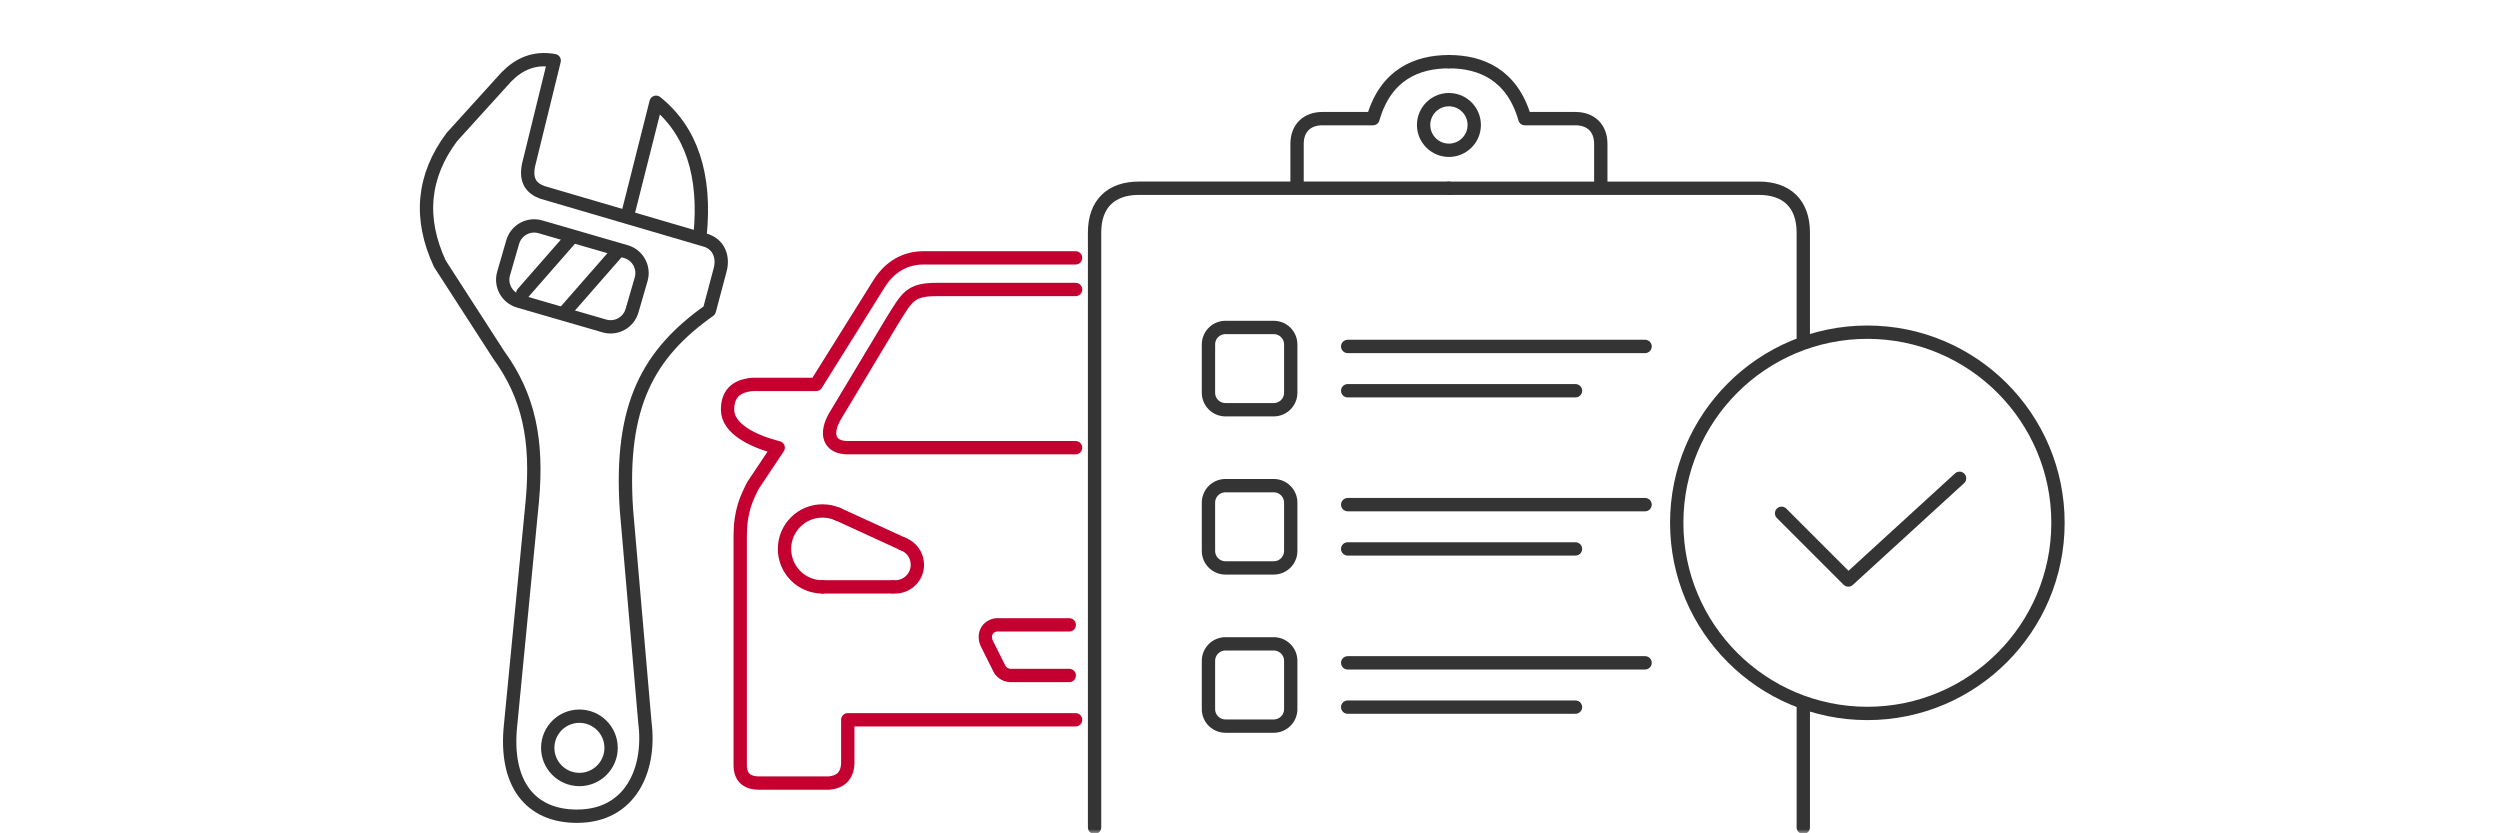 <svg width="300" height="100" viewBox="0 0 300 100" fill="none" xmlns="http://www.w3.org/2000/svg">
<mask id="mask0_196_11261" style="mask-type:alpha" maskUnits="userSpaceOnUse" x="0" y="0" width="300" height="100">
<rect width="300" height="100" fill="#D9D9D9"/>
</mask>
<g mask="url(#mask0_196_11261)">
<path d="M173.872 7.402C170.075 7.402 166.278 8.92 164.76 14.236H158.685C156.877 14.236 155.647 15.343 155.647 17.273V21.829" stroke="#343434" stroke-width="1.6" stroke-miterlimit="79.84" stroke-linecap="round" stroke-linejoin="round"/>
<path d="M173.871 7.402C177.668 7.402 181.464 8.92 182.983 14.236H189.058C190.866 14.236 192.095 15.343 192.095 17.273V21.829" stroke="#343434" stroke-width="1.6" stroke-miterlimit="79.84" stroke-linecap="round" stroke-linejoin="round"/>
<path d="M173.872 22.588H136.664C133.351 22.588 131.349 24.438 131.349 27.903V99.281" stroke="#343434" stroke-width="1.6" stroke-miterlimit="79.84" stroke-linecap="round" stroke-linejoin="round"/>
<path d="M173.871 22.589H211.079C214.391 22.589 216.394 24.44 216.394 27.905V40.477" stroke="#343434" stroke-width="1.6" stroke-miterlimit="79.84" stroke-linecap="round" stroke-linejoin="round"/>
<path d="M216.395 84.802V99.281" stroke="#343434" stroke-width="1.6" stroke-miterlimit="79.84" stroke-linecap="round" stroke-linejoin="round"/>
<path fill-rule="evenodd" clip-rule="evenodd" d="M224.082 39.862C236.71 39.862 246.958 50.11 246.958 62.737C246.958 75.365 236.71 85.613 224.082 85.613C211.455 85.613 201.207 75.365 201.207 62.737C201.207 50.11 211.455 39.862 224.082 39.862Z" stroke="#343434" stroke-width="1.6" stroke-miterlimit="79.84"/>
<path d="M213.789 61.595L221.796 69.601L235.146 57.395" stroke="#343434" stroke-width="1.6" stroke-miterlimit="79.84" stroke-linecap="round" stroke-linejoin="round"/>
<path d="M129.07 30.942H110.846C108.568 30.942 106.773 32.045 105.531 33.979L97.937 46.128H90.344C88.149 46.298 87.309 47.433 87.307 49.166C87.307 51.444 90.344 52.962 93.381 53.722L90.344 58.278C89.585 59.796 88.825 61.315 88.825 64.352V91.689C88.786 93.207 89.546 93.966 91.103 93.967H99.456C100.922 93.851 101.639 93.053 101.734 91.689V86.373H129.07" stroke="#C3002F" stroke-width="1.6" stroke-miterlimit="79.84" stroke-linecap="round" stroke-linejoin="round"/>
<path d="M129.071 53.722H101.734C99.515 53.722 98.945 52.096 100.216 49.925L107.05 38.535C108.836 35.694 109.173 34.739 112.365 34.739H129.071" stroke="#C3002F" stroke-width="1.6" stroke-miterlimit="79.84" stroke-linecap="round" stroke-linejoin="round"/>
<path d="M98.697 70.427C96.182 70.427 94.139 68.386 94.139 65.871C94.139 63.356 96.182 61.315 98.697 61.315C99.353 61.315 99.977 61.454 100.54 61.704" stroke="#C3002F" stroke-width="1.6" stroke-miterlimit="79.84" stroke-linecap="round" stroke-linejoin="round"/>
<path d="M108.304 65.26C109.342 65.622 110.087 66.609 110.087 67.77C110.087 69.237 108.896 70.427 107.429 70.427C107.365 70.427 107.302 70.425 107.24 70.42" stroke="#C3002F" stroke-width="1.6" stroke-miterlimit="79.84" stroke-linecap="round" stroke-linejoin="round"/>
<path d="M100.513 61.683L108.468 65.331" stroke="#C3002F" stroke-width="1.6" stroke-miterlimit="79.84" stroke-linecap="round" stroke-linejoin="round"/>
<path d="M107.05 70.427H98.697" stroke="#C3002F" stroke-width="1.6" stroke-miterlimit="79.84" stroke-linecap="round" stroke-linejoin="round"/>
<path d="M128.311 74.983H119.958C118.602 74.864 117.854 76.068 118.439 77.261L119.958 80.298C120.265 80.774 120.715 81.09 121.477 81.057H128.311" stroke="#C3002F" stroke-width="1.6" stroke-miterlimit="79.84" stroke-linecap="round" stroke-linejoin="round"/>
<path fill-rule="evenodd" clip-rule="evenodd" d="M145.016 41.333V47.13C145.016 48.254 145.929 49.167 147.053 49.167H152.851C153.975 49.167 154.888 48.254 154.888 47.13V41.333C154.888 40.21 153.975 39.296 152.851 39.296H147.053C145.929 39.296 145.016 40.21 145.016 41.333Z" stroke="#343434" stroke-width="1.6" stroke-miterlimit="79.84"/>
<path fill-rule="evenodd" clip-rule="evenodd" d="M145.016 60.315V66.112C145.016 67.236 145.929 68.149 147.053 68.149H152.851C153.975 68.149 154.888 67.236 154.888 66.112V60.315C154.888 59.191 153.975 58.278 152.851 58.278H147.053C145.929 58.278 145.016 59.191 145.016 60.315Z" stroke="#343434" stroke-width="1.6" stroke-miterlimit="79.84"/>
<path fill-rule="evenodd" clip-rule="evenodd" d="M145.016 79.299V85.096C145.016 86.22 145.929 87.133 147.053 87.133H152.851C153.975 87.133 154.888 86.22 154.888 85.096V79.299C154.888 78.176 153.975 77.262 152.851 77.262H147.053C145.929 77.262 145.016 78.176 145.016 79.299Z" stroke="#343434" stroke-width="1.6" stroke-miterlimit="79.84"/>
<path d="M161.722 41.572H197.411" stroke="#343434" stroke-width="1.6" stroke-miterlimit="79.84" stroke-linecap="round" stroke-linejoin="round"/>
<path d="M161.722 46.888H189.058" stroke="#343434" stroke-width="1.6" stroke-miterlimit="79.84" stroke-linecap="round" stroke-linejoin="round"/>
<path d="M161.722 60.556H197.411" stroke="#343434" stroke-width="1.6" stroke-miterlimit="79.84" stroke-linecap="round" stroke-linejoin="round"/>
<path d="M161.722 65.87H189.058" stroke="#343434" stroke-width="1.6" stroke-miterlimit="79.84" stroke-linecap="round" stroke-linejoin="round"/>
<path d="M161.722 79.54H197.411" stroke="#343434" stroke-width="1.6" stroke-miterlimit="79.84" stroke-linecap="round" stroke-linejoin="round"/>
<path d="M161.722 84.854H189.058" stroke="#343434" stroke-width="1.6" stroke-miterlimit="79.84" stroke-linecap="round" stroke-linejoin="round"/>
<path fill-rule="evenodd" clip-rule="evenodd" d="M173.871 11.958C175.548 11.958 176.91 13.319 176.91 14.995C176.91 16.672 175.548 18.033 173.871 18.033C172.195 18.033 170.833 16.672 170.833 14.995C170.833 13.319 172.195 11.958 173.871 11.958Z" stroke="#343434" stroke-width="1.6" stroke-miterlimit="79.84"/>
<path fill-rule="evenodd" clip-rule="evenodd" d="M61.526 29.043L60.432 32.82C60.02 34.239 60.838 35.726 62.256 36.137L72.525 39.114C73.944 39.525 75.431 38.707 75.842 37.288L76.938 33.512C77.348 32.091 76.53 30.605 75.111 30.193L64.843 27.216C63.425 26.805 61.938 27.624 61.526 29.043Z" stroke="#343434" stroke-width="1.6" stroke-miterlimit="79.84"/>
<path d="M68.643 28.437L62.732 35.192" stroke="#343434" stroke-width="1.6" stroke-miterlimit="79.84" stroke-linecap="round" stroke-linejoin="round"/>
<path d="M74.217 30.08L67.82 37.391" stroke="#343434" stroke-width="1.6" stroke-miterlimit="79.84" stroke-linecap="round" stroke-linejoin="round"/>
<path fill-rule="evenodd" clip-rule="evenodd" d="M63.427 19.801C63.029 21.73 63.817 22.633 65.116 23.095L84.833 28.879C86.397 29.469 86.813 31.049 86.395 32.468L85.123 37.253C77.847 42.409 74.328 48.581 75.174 61.185L77.39 86.729C78.105 92.351 75.676 97.946 69.237 97.946C63.617 97.946 60.533 94.003 61.269 87.022L63.879 60.13C64.541 52.822 63.451 47.544 59.843 42.583L52.79 31.659C50.259 26.24 50.703 21.17 54.209 16.46L60.762 9.231C62.272 7.69 64.097 6.843 66.504 7.272L63.427 19.801Z" stroke="#343434" stroke-width="1.6" stroke-miterlimit="79.84" stroke-linejoin="round"/>
<path d="M84.001 28.28C84.745 20.979 82.957 15.667 78.731 12.271L75.286 25.916" stroke="#343434" stroke-width="1.6" stroke-miterlimit="79.84" stroke-linecap="round" stroke-linejoin="round"/>
<path fill-rule="evenodd" clip-rule="evenodd" d="M69.529 85.942C71.627 85.942 73.331 87.644 73.331 89.742C73.331 91.84 71.627 93.541 69.529 93.541C67.431 93.541 65.728 91.84 65.728 89.742C65.728 87.644 67.431 85.942 69.529 85.942Z" stroke="#343434" stroke-width="1.6" stroke-miterlimit="79.84" stroke-linejoin="round"/>
</g>
</svg>

